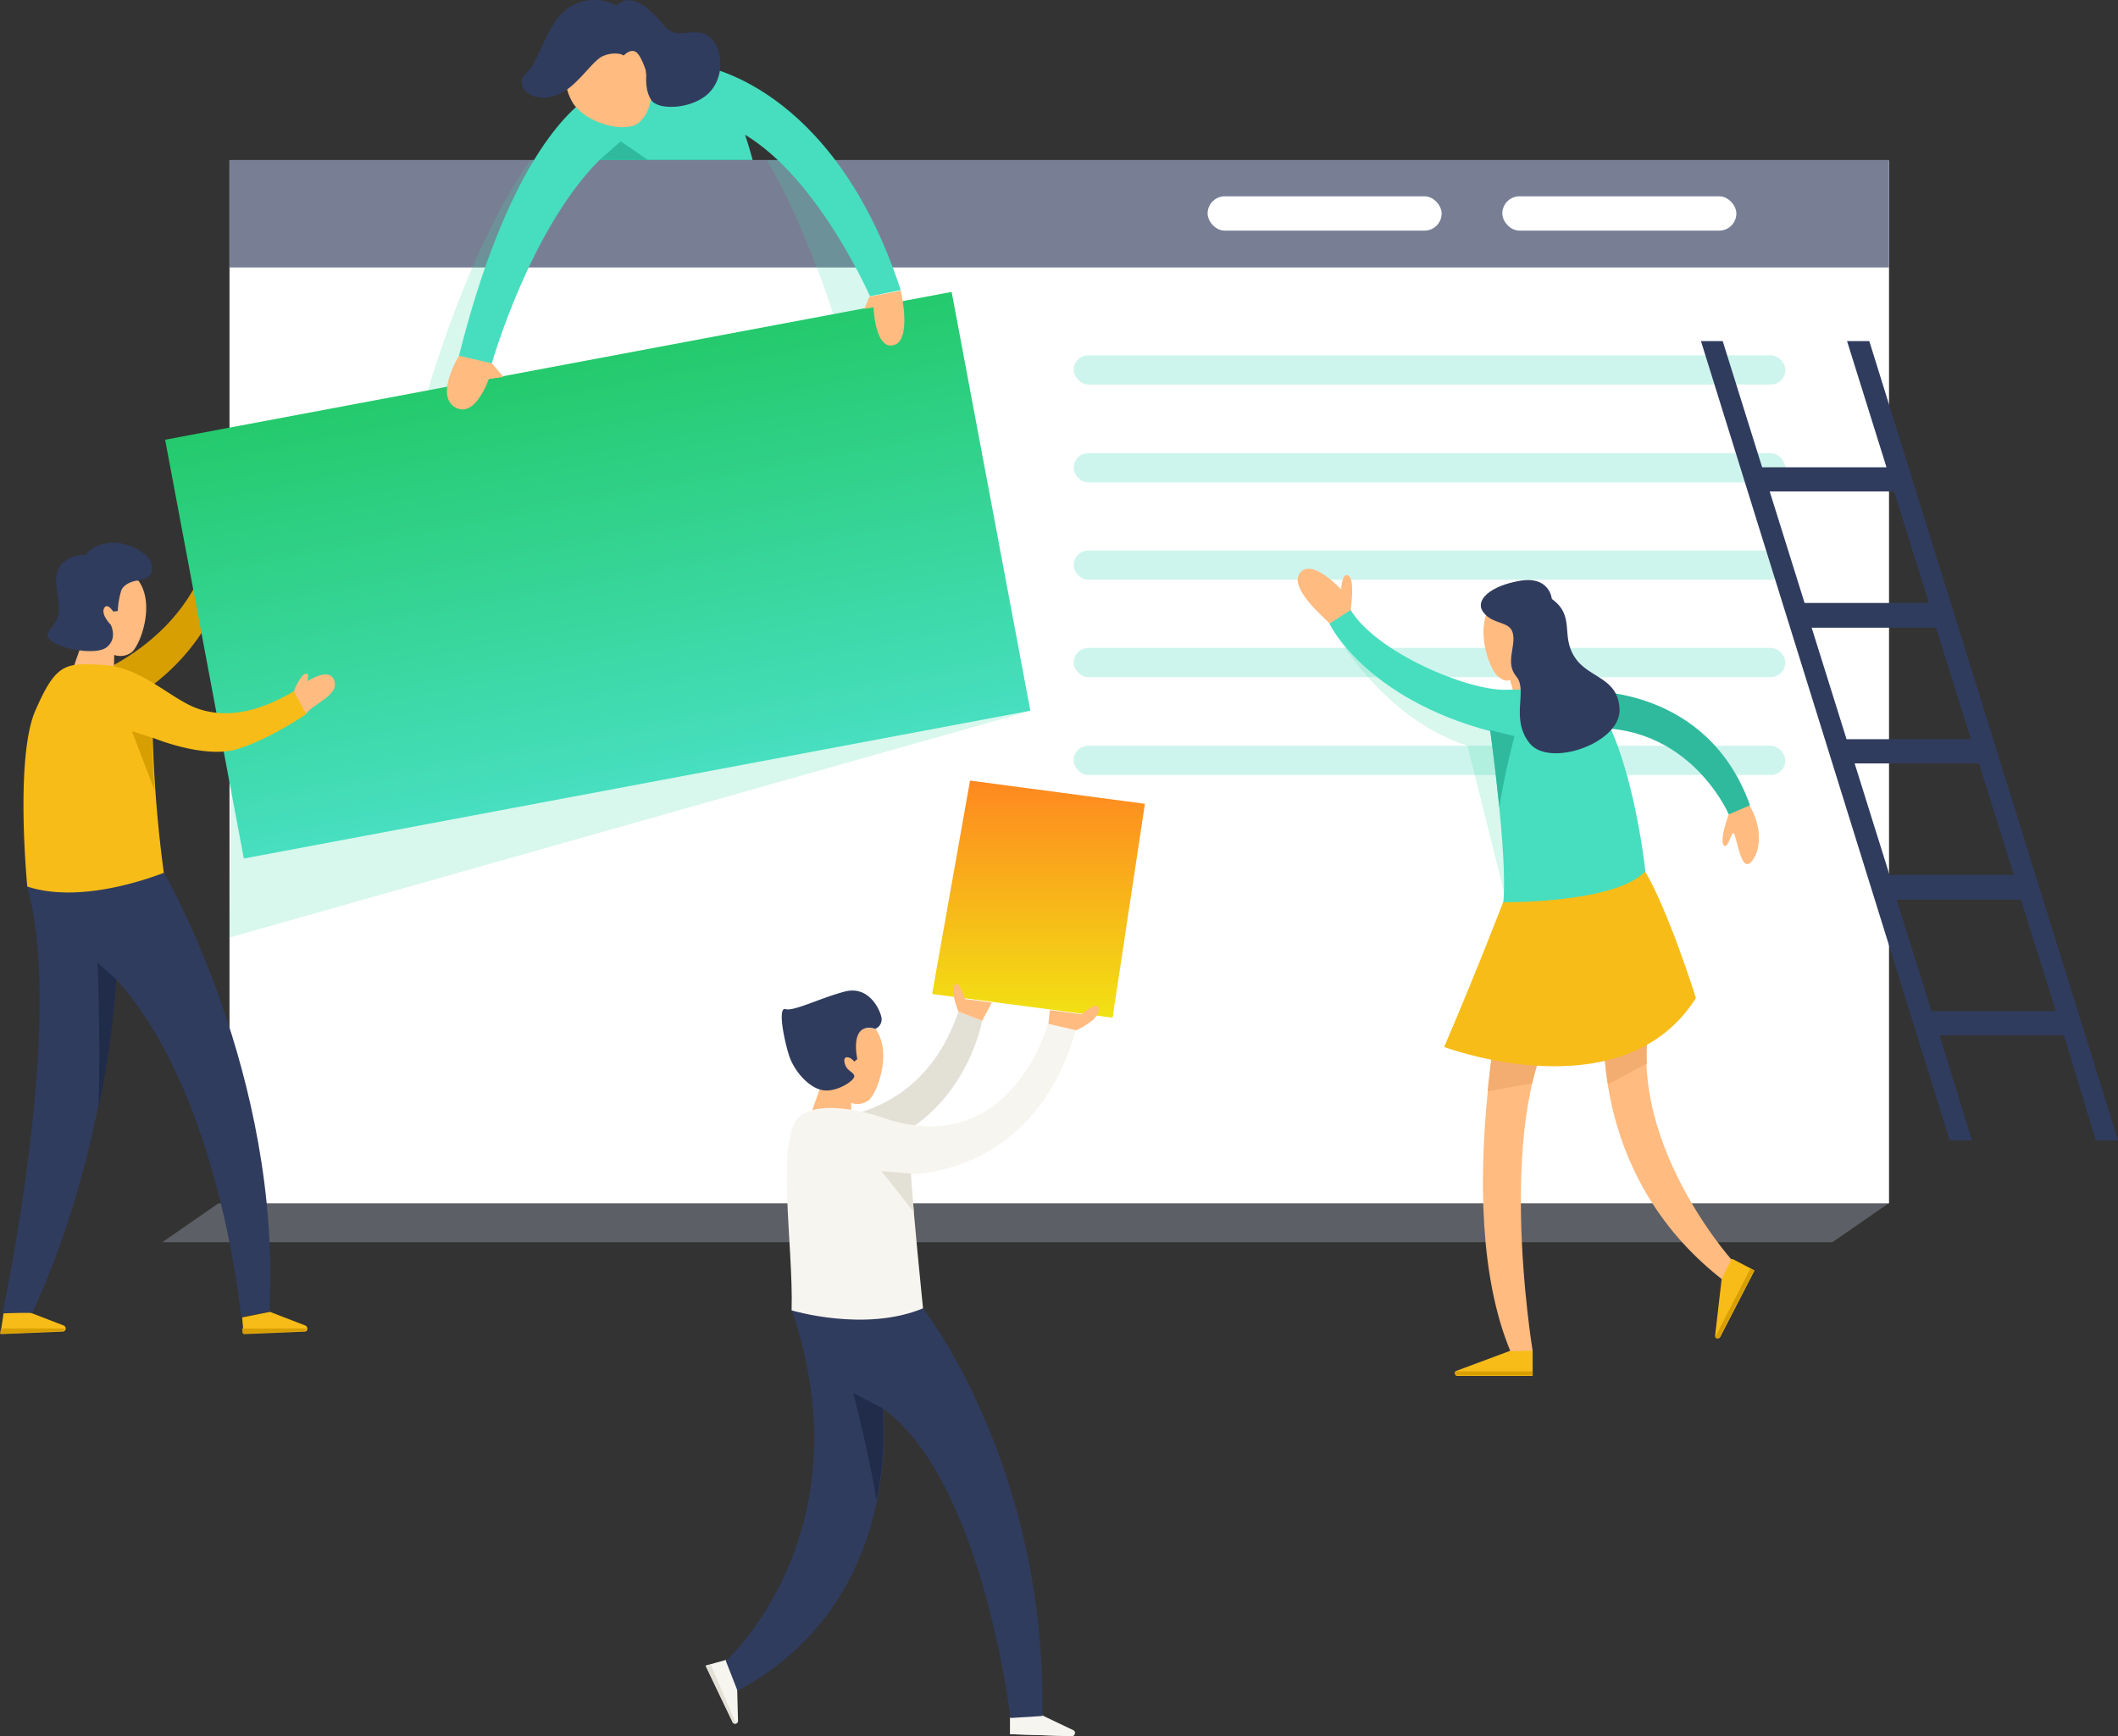 <svg xmlns="http://www.w3.org/2000/svg" xmlns:xlink="http://www.w3.org/1999/xlink" viewBox="0 0 496.894 407.294">
  <rect x="0" y="0" width="496.894" height="407.294" fill="#333333" stroke="none"/>
  <defs>
    <style>
      .cls-1 {
        fill: #bcc4db;
        opacity: 0.3;
      }

      .cls-2 {
        fill: #fff;
      }

      .cls-3 {
        fill: #cef5ed;
      }

      .cls-4 {
        fill: #787f95;
      }

      .cls-5, .cls-7 {
        fill: #3dd9a8;
      }

      .cls-5, .cls-6 {
        opacity: 0.2;
      }

      .cls-8 {
        fill: #d89f03;
      }

      .cls-9 {
        fill: url(#linear-gradient);
      }

      .cls-10 {
        fill: #ffbb80;
      }

      .cls-11 {
        fill: #f7bc18;
      }

      .cls-12 {
        fill: #303c5e;
      }

      .cls-13 {
        fill: #212b4a;
      }

      .cls-14 {
        fill: #2fba9e;
      }

      .cls-15 {
        fill: #f4ad70;
      }

      .cls-16 {
        fill: #46debf;
      }

      .cls-17 {
        fill: #e3e0d6;
      }

      .cls-18 {
        fill: #f7f5ef;
      }

      .cls-19 {
        fill: url(#linear-gradient-2);
      }
    </style>
    <linearGradient id="linear-gradient" x1="0.5" x2="0.5" y2="1" gradientUnits="objectBoundingBox">
      <stop offset="0" stop-color="#24ca6c"/>
      <stop offset="1" stop-color="#47dfc0"/>
    </linearGradient>
    <linearGradient id="linear-gradient-2" x1="0.5" x2="0.5" y2="1" gradientUnits="objectBoundingBox">
      <stop offset="0" stop-color="#ff8820"/>
      <stop offset="1" stop-color="#f1e213"/>
    </linearGradient>
  </defs>
  <g id="Group_681" data-name="Group 681" transform="translate(-14.824 0.011)">
    <path id="Path_1255" data-name="Path 1255" class="cls-1" d="M436.423,247.614H44.6L57.764,238.5H449.586Z" transform="translate(8.291 43.794)"/>
    <g id="Group_671" data-name="Group 671" transform="translate(68.664 37.523)">
      <rect id="Rectangle_270" data-name="Rectangle 270" class="cls-2" width="389.333" height="244.653" transform="translate(0 0.118)"/>
      <g id="Group_670" data-name="Group 670" transform="translate(198.046 45.806)">
        <rect id="Rectangle_271" data-name="Rectangle 271" class="cls-3" width="166.975" height="6.865" rx="3.432" transform="translate(0 45.806)"/>
        <rect id="Rectangle_272" data-name="Rectangle 272" class="cls-3" width="166.975" height="6.865" rx="3.432" transform="translate(0 68.65)"/>
        <rect id="Rectangle_273" data-name="Rectangle 273" class="cls-3" width="166.975" height="6.865" rx="3.432" transform="translate(0 91.612)"/>
        <rect id="Rectangle_274" data-name="Rectangle 274" class="cls-3" width="166.975" height="6.865" rx="3.432" transform="translate(0 22.962)"/>
        <rect id="Rectangle_275" data-name="Rectangle 275" class="cls-3" width="166.975" height="6.865" rx="3.432"/>
      </g>
      <rect id="Rectangle_276" data-name="Rectangle 276" class="cls-4" width="389.333" height="25.211"/>
      <rect id="Rectangle_277" data-name="Rectangle 277" class="cls-2" width="54.907" height="8.049" rx="4.024" transform="translate(229.473 8.522)"/>
    </g>
    <g id="Group_673" data-name="Group 673" transform="translate(68.664 37.523)">
      <path id="Path_1256" data-name="Path 1256" class="cls-5" d="M275.5,124.179s11.266,21.9,32.375,28.762l10.91,43.557,13.638-20.95-9.25-30.064s-20.4-2.841-26.564-7.457S277.635,119.8,277.635,119.8Z" transform="translate(-17.447 -15.524)"/>
      <path id="Path_1257" data-name="Path 1257" class="cls-5" d="M96.7,87.567s9.724-35.153,24.667-55.867l7.353.118L105.357,96.444Z" transform="translate(-50.687 -31.7)"/>
      <g id="Group_672" data-name="Group 672" class="cls-6" transform="translate(126.062)">
        <path id="Path_1258" data-name="Path 1258" class="cls-7" d="M181.751,73.955S174.4,48.862,164.2,31.7l13.282.237,19.686,43.2Z" transform="translate(-164.2 -31.7)"/>
      </g>
      <path id="Path_1259" data-name="Path 1259" class="cls-5" d="M245.747,140.9l-34.391,9.706L57.9,194.044l.474-38.112Z" transform="translate(-57.9 -11.649)"/>
    </g>
    <path id="Path_1260" data-name="Path 1260" class="cls-8" d="M25.7,140.731s27.157-6.865,33.8-32.431l4.862,3.906a49.836,49.836,0,0,1-26.92,33.733Z" transform="translate(4.778 19.887)"/>
    <rect id="Rectangle_278" data-name="Rectangle 278" class="cls-9" width="187.751" height="99.969" transform="translate(53.563 103.146) rotate(-10.644)"/>
    <g id="Group_675" data-name="Group 675" transform="translate(0 127.302)">
      <g id="Group_674" data-name="Group 674" transform="translate(14.824)">
        <path id="Path_1261" data-name="Path 1261" class="cls-10" d="M80.043,134.8c-.949-2.012-3.795-.947-6.167.473.237-.829.356-1.775-.237-1.775-1.3,0-2.965,4.143-2.965,4.143L70.2,141.43l3.321,1.539C75.3,140.483,81.822,138.471,80.043,134.8Z" transform="translate(-1.773 -102.787)"/>
        <path id="Path_1262" data-name="Path 1262" class="cls-11" d="M19.122,260l8.3,3.2q.356.178.356.355a.711.711,0,0,1,.119.473c0,.118,0,.118-.119.237a.652.652,0,0,1-.593.355l-14.587.592.712-4.853Z" transform="translate(-12.481 -79.56)"/>
        <path id="Path_1263" data-name="Path 1263" class="cls-8" d="M12.737,263.3l-.237,1.184,14.587-.592c.356,0,.593-.355.712-.592H12.737Z" transform="translate(-12.5 -78.954)"/>
        <path id="Path_1264" data-name="Path 1264" class="cls-12" d="M50.83,174.038S78.581,221.5,75.616,277.013l-6.641,1.3s-4.862-52.434-29.41-79.3c0,0-1.9,40.124-19.567,78.355H13s14.942-69.36,5.692-100.134L39.683,166.7Z" transform="translate(-12.407 -96.691)"/>
        <path id="Path_1265" data-name="Path 1265" class="cls-10" d="M36.387,122.111s-1.423-2.367-2.372-1.3-.119,4.024,1.779,4.734a5.765,5.765,0,0,1-1.779,2.012c-1.542,1.3-4.506.947-4.506.947s-2.135,5.918-2.609,7.457a13.416,13.416,0,0,0,5.574.237,4.433,4.433,0,0,1,4.032.947l.119-4.616a4.446,4.446,0,0,0,4.032-.592c2.016-1.539,5.692-11.244,1.66-16.807,0,0-4.269-.947-5.337,1.539-.712,1.894.237,5.208.237,5.208Z" transform="translate(-9.823 -106.193)"/>
        <path id="Path_1266" data-name="Path 1266" class="cls-12" d="M43.241,116.368s4.151-.237,2.965-4.024c-.712-2.486-6.167-5.563-10.673-4.616-3.676.71-4.625,2.722-4.625,2.722s-3.913-.355-6.048,2.6c-2.135,3.077.119,7.575-.356,11.008s-4.032,4.379-1.9,6.392,10.91,3.669,13.282,1.539c2.49-2.13.83-5.208.83-5.208s-2.016-2.012-1.66-3.551c.237-.829.949-1.42,2.253.473l1.067-.118a20.107,20.107,0,0,1,.83-4.853C40.039,116.723,43.241,116.368,43.241,116.368Z" transform="translate(-10.747 -107.552)"/>
        <path id="Path_1267" data-name="Path 1267" class="cls-11" d="M18.04,183.79s-2.965-30.182,1.9-41.308,7-11.244,16.01-10.653c9.013.473,15.891,8.167,22.3,10.3s13.756.947,22.3-4.143l2.965,5.326s-8.539,5.918-16.365,8.285c-7.827,2.249-19.686-2.722-19.686-2.722a304.275,304.275,0,0,0,2.609,31.721C50.06,180.476,31.678,188.288,18.04,183.79Z" transform="translate(-11.636 -103.129)"/>
        <path id="Path_1268" data-name="Path 1268" class="cls-8" d="M38.6,144.9l5.337,13.967c-.593-7.693-.593-12.428-.593-12.428Z" transform="translate(-7.648 -100.694)"/>
        <path id="Path_1269" data-name="Path 1269" class="cls-11" d="M66.922,260l8.3,3.2q.356.178.356.355a.711.711,0,0,1,.119.473.614.614,0,0,1-.237.473.436.436,0,0,1-.356.118l-14.349.592L60.4,261.3Z" transform="translate(-3.595 -79.56)"/>
        <path id="Path_1270" data-name="Path 1270" class="cls-8" d="M60.4,263.3l.119,1.184,14.349-.592c.356,0,.593-.355.712-.592H60.4Z" transform="translate(-3.595 -78.954)"/>
        <path id="Path_1271" data-name="Path 1271" class="cls-13" d="M32.037,224.77a221.974,221.974,0,0,0,4.151-30.064L31.8,190.8S32.512,207.844,32.037,224.77Z" transform="translate(-8.912 -92.266)"/>
      </g>
    </g>
    <g id="Group_677" data-name="Group 677" transform="translate(319.281 133.408)">
      <g id="Group_676" data-name="Group 676">
        <path id="Path_1272" data-name="Path 1272" class="cls-10" d="M281.647,122.285s1.067-6.865-.474-7.93-1.779,3.2-1.779,3.2-6.641-7.22-9.487-4.024,4.032,9.351,6.878,12.073l4.981,1.894v-5.208Z" transform="translate(-269.23 -112.71)"/>
        <path id="Path_1273" data-name="Path 1273" class="cls-10" d="M355.205,158.4l-.474,3.551s-2.253,5.918-1.186,7.22,1.9-4.024,2.49-2.6,1.3,6.273,2.728,6.983c1.423.829,5.574-5.445.83-13.73Z" transform="translate(-253.608 -104.321)"/>
        <path id="Path_1274" data-name="Path 1274" class="cls-14" d="M323.2,146.115,327.232,137s28.106-1.184,38.068,26.75l-4.981,2.13S350.12,141.972,323.2,146.115Z" transform="translate(-259.196 -108.252)"/>
        <path id="Path_1275" data-name="Path 1275" class="cls-11" d="M353.379,254.116l-1.542,13.375a.651.651,0,0,0,.356.592.626.626,0,0,0,.83-.237l8.064-15.624-5.218-2.722-4.269,1.539Z" transform="translate(-253.917 -87.594)"/>
        <path id="Path_1276" data-name="Path 1276" class="cls-8" d="M352.037,267.734a.626.626,0,0,0,.83-.237l8.064-15.624-.83-.473-8.3,16.1A.255.255,0,0,0,352.037,267.734Z" transform="translate(-253.879 -87.245)"/>
        <path id="Path_1277" data-name="Path 1277" class="cls-11" d="M313.345,268.177l-12.689,4.735a.651.651,0,0,0-.356.592.635.635,0,0,0,.593.592h17.67v-5.918l-3.321-3.077Z" transform="translate(-263.454 -84.73)"/>
        <path id="Path_1278" data-name="Path 1278" class="cls-10" d="M312.666,189.049s-15.061,59.3-.356,94.689l5.218-.118s-9.606-57.642,7-79.3c16.247-21.187,9.962.355,9.962.355s-4.744,36.929,27.394,62.14l2.253-4.616s-28.106-31.6-17.551-61.785c.593-1.539-4.862-19.411-4.862-19.411Z" transform="translate(-262.419 -100.172)"/>
        <path id="Path_1279" data-name="Path 1279" class="cls-15" d="M346.409,199.771c.356-1.184-2.49-11.481-3.914-16.571-3.558.118-7.946.237-12.452.355l-17.551,4.971a247.555,247.555,0,0,0-5.692,33.851l10.436-1.894c1.542-6.51,3.795-12.428,7.115-16.807,16.247-21.187,9.962.355,9.962.355a66.905,66.905,0,0,0,.712,16.689l9.131-4.853A42.679,42.679,0,0,1,346.409,199.771Z" transform="translate(-262.245 -99.768)"/>
        <path id="Path_1280" data-name="Path 1280" class="cls-11" d="M312.075,180.279s-5.93,15.505-13.875,34.088c0,0,41.862,15.742,59.058-11.481,0,0-6.285-20.121-11.978-29.827L324.408,170.1Z" transform="translate(-263.844 -102.173)"/>
        <path id="Path_1281" data-name="Path 1281" class="cls-10" d="M313.595,126.911s1.423-2.367,2.372-1.3.119,4.024-1.779,4.734a5.765,5.765,0,0,0,1.779,2.012c1.66,1.3,4.506.947,4.506.947s2.135,5.918,2.609,7.457a13.416,13.416,0,0,1-5.574.237,4.433,4.433,0,0,0-4.032.947l-1.3-4.5s-.83.829-2.728-.71c-2.016-1.539-5.692-11.244-1.66-16.807,0,0,4.269-.947,5.337,1.539.712,1.894-.237,5.208-.237,5.208Z" transform="translate(-262.399 -111.418)"/>
        <path id="Path_1282" data-name="Path 1282" class="cls-16" d="M336.1,139.956s-10.2-.592-19.212-.355-30.359-8.759-36.407-18.7l-4.981,3.2s8.3,17.4,37.712,25.211c0,0,4.151,29.354,3.083,40.124,0,0,25.971.355,33.324-7.22C349.619,181.974,346.3,150.964,336.1,139.956Z" transform="translate(-268.064 -111.207)"/>
        <path id="Path_1283" data-name="Path 1283" class="cls-12" d="M322.111,119.387s-.474-5.445-7.471-4.261-10.792,4.616-8.539,7.457c2.253,2.959,6.285,1.894,6.878,4.971.712,3.077-1.9,6.865.83,10.061,2.728,3.314-1.542,9.824,3.083,15.624s21.228,0,21.109-7.812c-.237-7.812-7.353-7.338-10.555-12.428C324.128,127.909,327.685,123.411,322.111,119.387Z" transform="translate(-262.496 -112.298)"/>
        <path id="Path_1284" data-name="Path 1284" class="cls-8" d="M300.3,272.155a.635.635,0,0,0,.593.592h17.67V271.8H300.419C300.419,271.918,300.3,272.037,300.3,272.155Z" transform="translate(-263.454 -83.5)"/>
        <path id="Path_1285" data-name="Path 1285" class="cls-14" d="M307.3,144.7s1.186,8.522,2.135,18.109c1.186-7.693,3.558-16.689,3.558-16.689Z" transform="translate(-262.152 -106.837)"/>
      </g>
    </g>
    <g id="Group_679" data-name="Group 679" transform="translate(178.36 183.107)">
      <path id="Path_1286" data-name="Path 1286" class="cls-17" d="M212.4,342.7v1.184l14.349.473a.664.664,0,0,0,.712-.592h0Z" transform="translate(-138.874 -120.181)"/>
      <g id="Group_678" data-name="Group 678" transform="translate(2.016)">
        <path id="Path_1287" data-name="Path 1287" class="cls-18" d="M159.453,334.326l.237,8.877c0,.237,0,.355-.119.473s-.237.237-.356.237h-.237a.6.6,0,0,1-.593-.473L152.1,330.3l4.744-1.3Z" transform="translate(-152.1 -122.696)"/>
        <path id="Path_1288" data-name="Path 1288" class="cls-17" d="M153.286,329.9l-1.186.355,6.285,13.138a.613.613,0,0,0,.83.355h0Z" transform="translate(-152.1 -122.531)"/>
        <path id="Path_1289" data-name="Path 1289" class="cls-18" d="M219.178,339.7l7.946,3.788q.356.178.356.355a.36.36,0,0,1,0,.473c0,.237-.119.355-.356.473-.119.118-.237.118-.474.118l-14.349-.473v-3.906Z" transform="translate(-140.909 -120.732)"/>
        <path id="Path_1290" data-name="Path 1290" class="cls-12" d="M202.35,261.687s29.055,36.929,27.987,95.636l-7.471.473s-6.522-55.748-29.885-72.555c0,0,5.337,45.214-34.154,66.164l-2.728-6.983s33.205-29.827,15.535-82.143L182.783,246.3Z" transform="translate(-151.356 -137.881)"/>
        <path id="Path_1291" data-name="Path 1291" class="cls-17" d="M174.5,225.593s23.837,1.3,32.731-25.093l5.574,2.131s-3.558,20.358-22.651,28.407Z" transform="translate(-147.936 -146.291)"/>
        <path id="Path_1292" data-name="Path 1292" class="cls-10" d="M182.187,210.911s-1.423-2.367-2.372-1.3-.119,4.024,1.779,4.734a5.765,5.765,0,0,1-1.779,2.012c-1.66,1.3-4.506.947-4.506.947s-2.135,5.918-2.609,7.457a13.416,13.416,0,0,0,5.574.237,4.433,4.433,0,0,1,4.032.947l.119-4.616a4.446,4.446,0,0,0,4.032-.592c2.016-1.539,5.692-11.244,1.66-16.807,0,0-4.269-.947-5.337,1.539-.712,1.894.237,5.208.237,5.208Z" transform="translate(-148.27 -145.694)"/>
        <path id="Path_1293" data-name="Path 1293" class="cls-12" d="M189.148,205.293a2.428,2.428,0,0,0,1.423-2.486c-.237-1.775-2.846-7.693-8.539-6.273-5.574,1.42-12.1,4.734-13.994,4.143s-.356,7.338.949,11.244c1.423,3.788,4.862,7.457,8.064,7.812s7.353-2.367,7.115-3.432c-.356-1.065-1.779-1.065-2.253-2.959s1.186-1.657,2.253-.355l.712-.592C184.879,212.276,182.863,203.517,189.148,205.293Z" transform="translate(-149.302 -147.059)"/>
        <path id="Path_1294" data-name="Path 1294" class="cls-18" d="M191.69,225.289s-13.757-5.208-20.16-.947c-6.285,4.261-1.779,30.419-2.253,45.806,0,0,17.2,5.208,30.834-.473,0,0-2.609-25.684-2.846-31.484,0,0,29.055.473,38.661-33.733L229.4,202.8C229.52,202.8,220.982,234.521,191.69,225.289Z" transform="translate(-149.116 -145.868)"/>
        <path id="Path_1295" data-name="Path 1295" class="cls-19" d="M196.9,204.767l8.894-50.067,41.032,5.445-7.59,50.185Z" transform="translate(-143.771 -154.7)"/>
        <path id="Path_1296" data-name="Path 1296" class="cls-10" d="M226.422,205.09s5.337-2.367,5.337-4.853-4.032,1.065-4.032,1.065l-7.471-.947-.356,3.2Z" transform="translate(-139.496 -146.501)"/>
        <path id="Path_1297" data-name="Path 1297" class="cls-10" d="M202.29,201.514s-1.9-4.5-.949-6.155c.949-1.775,2.49,3.2,2.49,3.2l6.285.829-2.253,4.261Z" transform="translate(-142.995 -147.305)"/>
        <path id="Path_1298" data-name="Path 1298" class="cls-13" d="M186.755,301.193a75.905,75.905,0,0,0,1.423-21.542L181.3,276.1S184.739,289.12,186.755,301.193Z" transform="translate(-146.672 -132.409)"/>
        <path id="Path_1299" data-name="Path 1299" class="cls-17" d="M194.508,241.806c-.356-3.906-.593-7.338-.712-9.114l-7-.592C186.919,232.1,190.713,236.834,194.508,241.806Z" transform="translate(-145.649 -140.488)"/>
      </g>
    </g>
    <g id="Group_680" data-name="Group 680" transform="translate(119.668 -0.011)">
      <path id="Path_1300" data-name="Path 1300" class="cls-10" d="M103.745,70.775s-5.692,9.232-.949,12.073,7.946-6.628,7.946-6.628l3.439-.473-2.609-3.077L107.184,69Z" transform="translate(-100.908 12.682)"/>
      <path id="Path_1301" data-name="Path 1301" class="cls-16" d="M159.868,13.441c-.949-.118,3.676-2.722,2.609-2.841-1.542-.118-27.157,9.351-27.157,9.351S116.938,27.052,103.3,81.5l7.708,1.775s8.894-31.366,25.26-47.7H172.2s-.712-2.722-1.779-5.918c17.314,10.416,29.292,37.876,29.292,37.876l7.234-1.42C190.938,17.347,159.868,13.441,159.868,13.441Z" transform="translate(-100.464 1.959)"/>
      <path id="Path_1302" data-name="Path 1302" class="cls-10" d="M125.337,14.308s-2.253,2.6.474,7.693,12.452,7.812,15.773,5.09c2.965-2.486,3.795-7.812,1.66-11.481,0,0,.119-4.143-1.66-5.8-2.372-2.249-3.558,1.539-3.558,1.539S130.2,6.615,125.337,14.308Z" transform="translate(-96.529 1.684)"/>
      <path id="Path_1303" data-name="Path 1303" class="cls-12" d="M138,1.3a10.9,10.9,0,0,0-10.436,0c-5.811,2.959-7.471,12.9-10.792,15.86s1.423,7.575,7.59,4.971c4.151-1.775,7.353-7.1,9.962-8.759a6.9,6.9,0,0,1,5.455-.473s1.423-1.539,2.728-.71S145,17.046,145,17.046s-.593,4.024,1.186,6.51,10.436,2.012,13.994-2.367c4.032-4.971,1.9-12.783-2.372-13.493-3.558-.592-6.167,1.42-8.776-1.775S141.557-2.365,138,1.3Z" transform="translate(-98.162 0.011)"/>
      <path id="Path_1304" data-name="Path 1304" class="cls-14" d="M136.081,28,131.1,32.379h11.385Z" transform="translate(-95.296 5.154)"/>
      <path id="Path_1305" data-name="Path 1305" class="cls-10" d="M184.686,59.02,183.5,61.861l2.135-.355s.356,10.061,4.744,8.877,1.66-12.783,1.66-12.783Z" transform="translate(-85.554 10.589)"/>
    </g>
    <rect id="Rectangle_279" data-name="Rectangle 279" class="cls-2" width="54.907" height="8.049" rx="4.024" transform="translate(367.275 46.045)"/>
    <g id="Group_669" data-name="Group 669" transform="translate(413.881 80.014)">
      <path id="Path_1254" data-name="Path 1254" class="cls-12" d="M441.619,255.084h5.218L388.491,67.6h-5.218l9.25,29.59H363.349L354.1,67.6H349l58.347,187.484h5.218l-7.59-24.619h29.173Zm-56.568-88.416h29.173l8.183,26.158H393.234Zm27.276-5.681H383.154l-8.183-26.158h29.173ZM394.3,102.872l8.183,26.158H373.311l-8.183-26.158Zm8.776,121.912-8.183-26.158h29.173l8.183,26.158Z" transform="translate(-349 -67.6)"/>
    </g>
  </g>
</svg>
